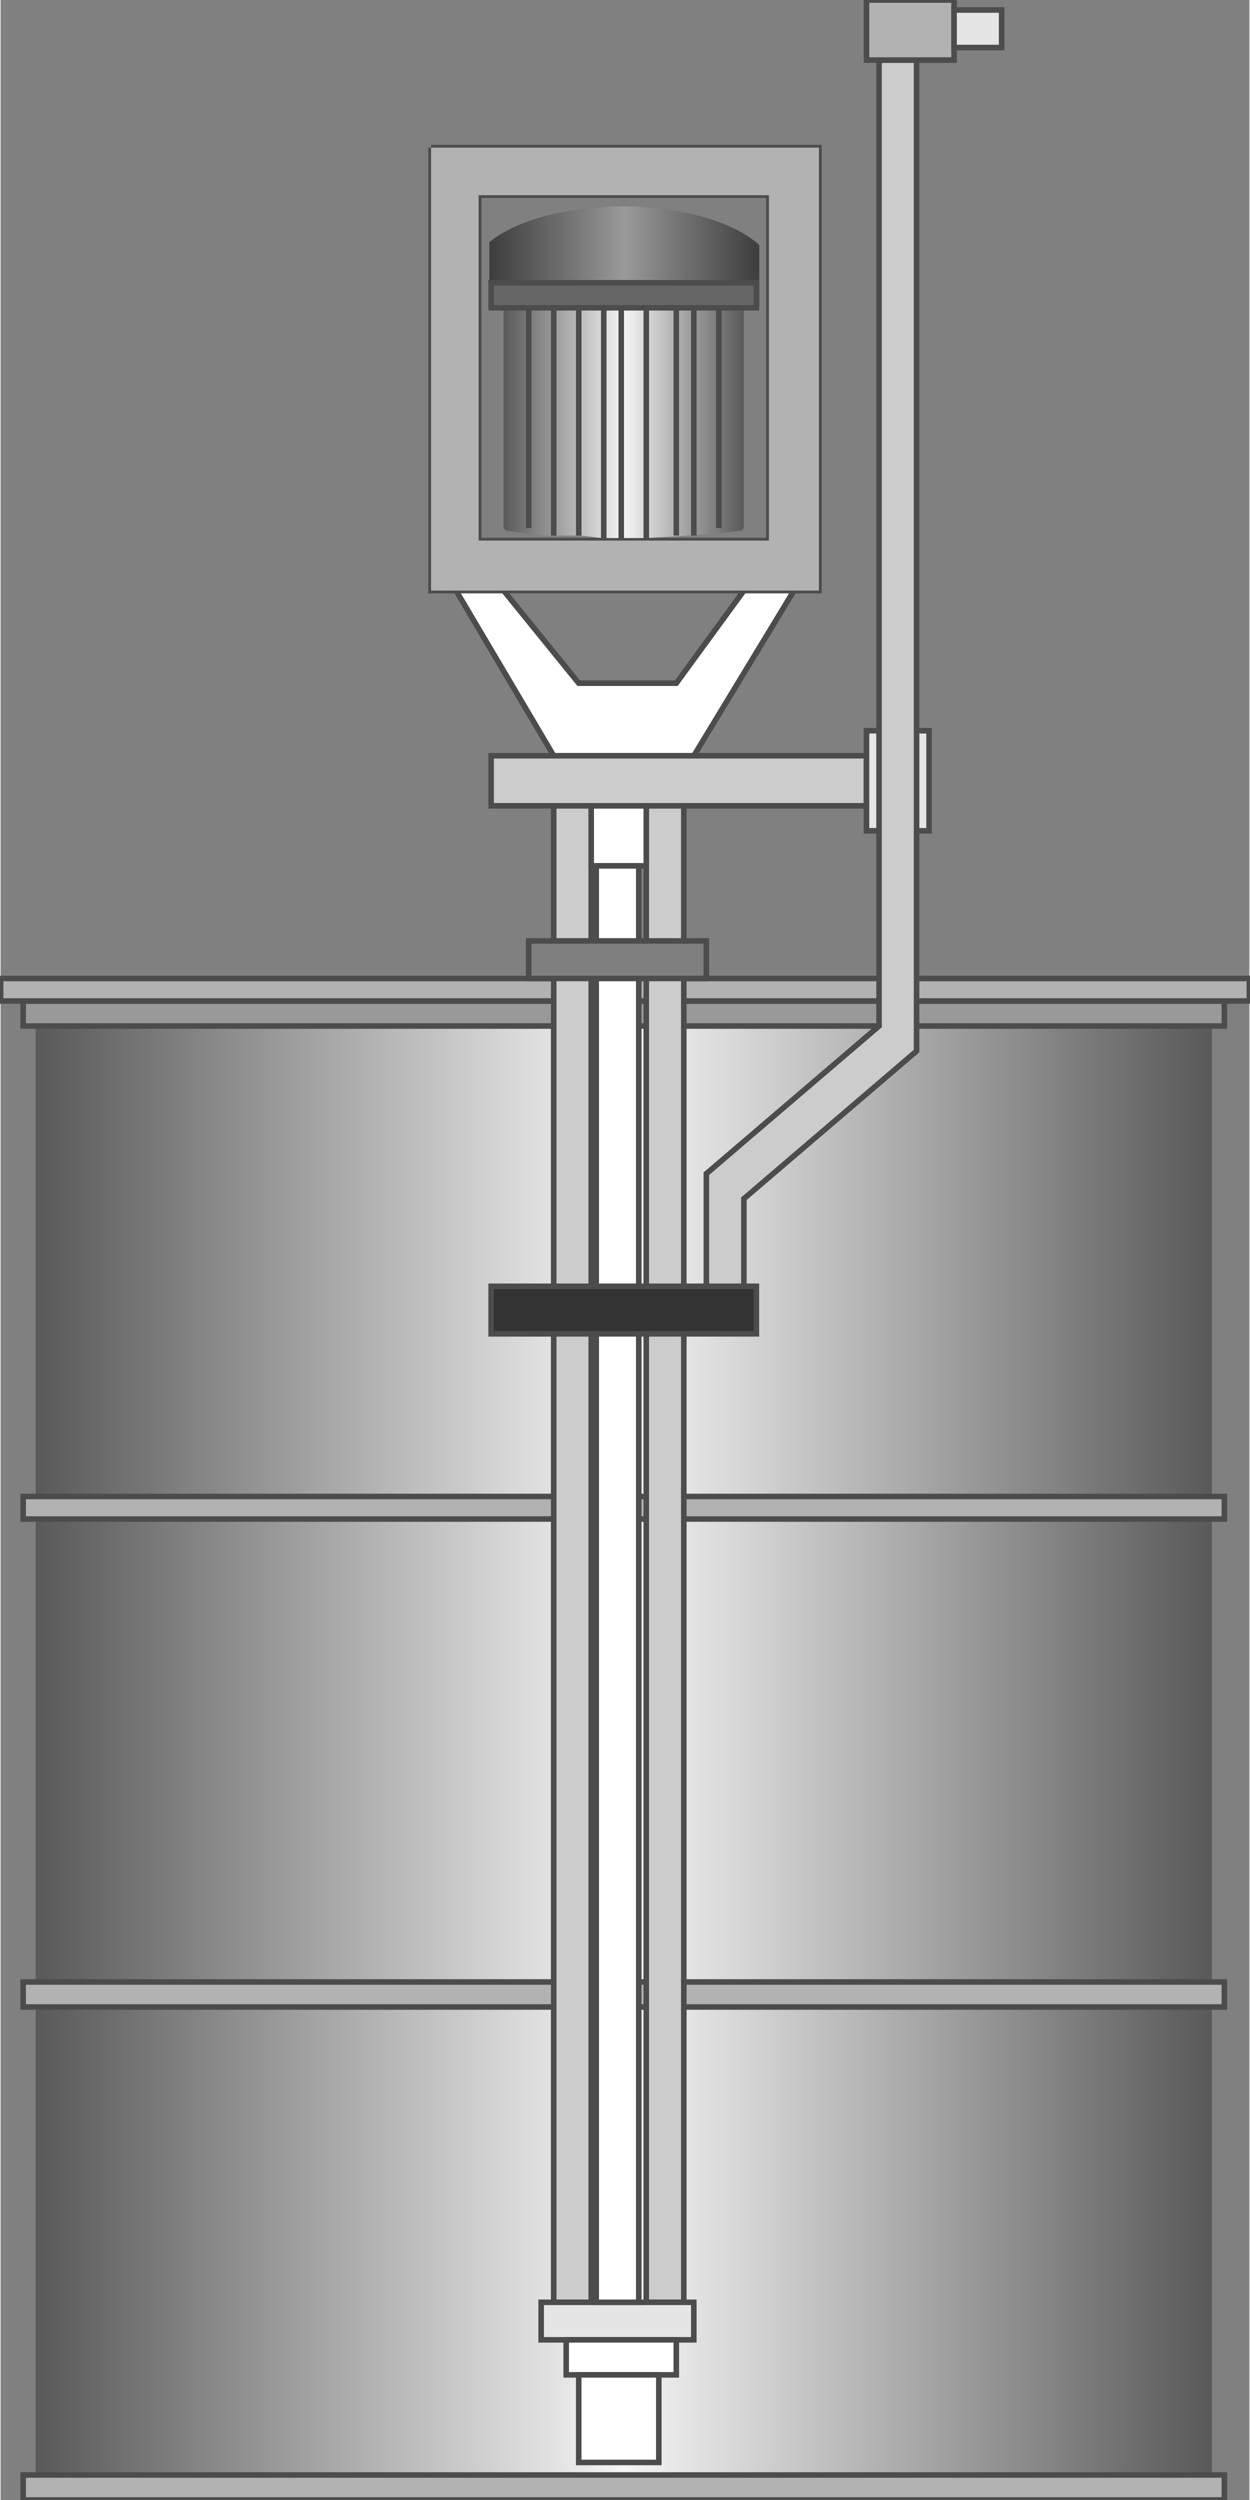 <svg version="1.1" xmlns="http://www.w3.org/2000/svg" xmlns:xlink="http://www.w3.org/1999/xlink" width="56px" height="112px" viewBox="0 0 56.195 112.5" enable-background="new 0 0 56.195 112.5" xml:space="preserve">
<rect x="0" y="0" width="56.195" height="112.5" fill="#808080" stroke="none"/>
<g id="Group_Homomixer_sub">
	<linearGradient id="SVGID_1_" gradientUnits="userSpaceOnUse" x1="1.577" y1="78.772" x2="54.506" y2="78.772">
		<stop offset="0" style="stop-color:#595959" />
		<stop offset="0.5" style="stop-color:#F5F5F5" />
		<stop offset="1" style="stop-color:#595959" />
	</linearGradient>
	<path fill="url(#SVGID_1_)" d="M1.577,46.171h52.929v65.203H1.577V46.171z" />
</g>
<g id="Group_MidLayer">
	<path fill="#B2B2B2" stroke="#4C4C4C" stroke-width="0.25" d="M1.015,89.189h54.054v1.126H1.015V89.189z" />
	<path fill="#B2B2B2" stroke="#4C4C4C" stroke-width="0.25" d="M1.015,67.342h54.054v1.014H1.015V67.342z" />
	<path fill="#B2B2B2" stroke="#4C4C4C" stroke-width="0.25" d="M1.015,111.374h54.054v1.126H1.015V111.374z" />
	<path fill="#999999" stroke="#4C4C4C" stroke-width="0.25" d="M1.015,45.045h54.054v1.126H1.015V45.045z" />
	<path fill="#B2B2B2" stroke="#4C4C4C" stroke-width="0.25" d="M0.001,44.032h56.193v1.013H0.001V44.032z" />
</g>
<g id="Group_Centre_Piston">
	<path fill="#CCCCCC" stroke="#4C4C4C" stroke-width="0.25" d="M24.889,103.604V36.261h1.688v67.342H24.889z" />
	<path fill="#CCCCCC" stroke="#4C4C4C" stroke-width="0.25" d="M29.055,103.604V36.261h1.689v67.342H29.055z" />
	<path fill="#E5E5E5" stroke="#4C4C4C" stroke-width="0.25" d="M24.325,103.604h6.869v1.689h-6.869V103.604z" />
	<path fill="#FFFFFF" stroke="#4C4C4C" stroke-width="0.25" d="M25.451,105.293h4.955v1.576h-4.955V105.293z" />
	<path fill="#FFFFFF" stroke="#4C4C4C" stroke-width="0.25" d="M26.015,106.869h3.604v3.941h-3.604V106.869z" />
	<path fill="#FFFFFF" stroke="#4C4C4C" stroke-width="0.25" d="M26.577,36.261h2.478v2.703h-2.478V36.261z" />
	<path fill="#FFFFFF" stroke="#4C4C4C" stroke-width="0.25" d="M26.803,38.964h1.914v64.64h-1.914V38.964z" />
</g>
<g id="Group_Motor_Support">
	<path fill="none" stroke="#4C4C4C" stroke-width="0.25" d="M21.51,8.784h13.063v15.541H21.51V8.784" />
	<path fill="none" stroke="#4C4C4C" stroke-width="0.25" d="M19.37,6.644h17.455v19.933H19.37V6.644" />
	<path fill="#FFFFFF" stroke="#4C4C4C" stroke-width="0.25" d="M20.496,26.577l4.393,7.432h6.306l4.505-7.432h-2.252l-3.041,4.167   h-4.392l-3.379-4.167H20.496z" />
	<path fill="#B2B2B2" d="M27.929,26.577v-2.252H21.51V8.784h13.063v15.541h-6.645V26.577h8.896V6.644H19.37v19.933H27.929z" />
</g>
<g id="Group_Connector">
	<path fill="#CCCCCC" stroke="#4C4C4C" stroke-width="0.25" d="M22.073,34.009h16.892v2.252H22.073V34.009z" />
	<path fill="#E5E5E5" stroke="#4C4C4C" stroke-width="0.25" d="M38.965,32.883h2.815v4.504h-2.815V32.883z" />
	<path fill="#CCCCCC" stroke="#4C4C4C" stroke-width="0.25" d="M33.448,57.883v-3.941l7.77-6.644V2.703h-1.688v43.468l-7.771,6.645   v5.067H33.448z" />
	<path fill="#7F7F7F" stroke="#4C4C4C" stroke-width="0.25" d="M23.762,42.342h7.996v1.689h-7.996V42.342z" />
	<path fill="#333333" stroke="#4C4C4C" stroke-width="0.25" d="M22.073,57.883H34.01v2.14H22.073V57.883z" />
	<path fill="#B2B2B2" stroke="#4C4C4C" stroke-width="0.25" d="M38.965,0h3.941v2.703h-3.941V0z" />
	<path fill="#E5E5E5" stroke="#4C4C4C" stroke-width="0.25" d="M42.906,0.45h2.14V2.14h-2.14V0.45z" />
</g>
<g id="Group_Motor">
	<linearGradient id="SVGID_2_" gradientUnits="userSpaceOnUse" x1="22.636" y1="19.032" x2="33.447" y2="19.032">
		<stop offset="0" style="stop-color:#595959" />
		<stop offset="0.5" style="stop-color:#F5F5F5" />
		<stop offset="1" style="stop-color:#595959" />
	</linearGradient>
	<path fill="url(#SVGID_2_)" d="M22.636,13.852v0.563v9.347l0.113,0.113l1.576,0.225h1.802l0.901,0.113h2.026l1.915-0.113   l1.464-0.113l0.9-0.112l0.113-0.113v-9.91H22.636z" />
	
		<linearGradient id="SVGID_3_" gradientUnits="userSpaceOnUse" x1="25.966" y1="36.291" x2="13.821" y2="36.291" gradientTransform="matrix(-1 0 0 -1 47.959 47.889)">
		<stop offset="0" style="stop-color:#3D3D3D" />
		<stop offset="0.5" style="stop-color:#999999" />
		<stop offset="1" style="stop-color:#3D3D3D" />
	</linearGradient>
	<path fill="url(#SVGID_3_)" d="M34.138,13.776c0-0.917,0-1.834,0-2.75c-1.12-1.027-3.45-1.734-6.147-1.734   c-2.582,0-4.829,0.647-5.998,1.605c0,0.957,0,2.05,0,3.008" />
	<path fill="#666666" stroke="#4C4C4C" stroke-width="0.25" d="M22.073,12.725H34.01v1.126H22.073V12.725z" />
	<path fill="none" stroke="#4C4C4C" stroke-width="0.25" d="M23.762,23.761v-9.91" />
	<path fill="none" stroke="#4C4C4C" stroke-width="0.25" d="M24.889,24.099V13.852" />
	<path fill="none" stroke="#4C4C4C" stroke-width="0.25" d="M26.015,24.099V13.852" />
	<path fill="none" stroke="#4C4C4C" stroke-width="0.25" d="M27.141,24.324V13.852" />
	<path fill="none" stroke="#4C4C4C" stroke-width="0.25" d="M27.929,24.324V13.852" />
	<path fill="none" stroke="#4C4C4C" stroke-width="0.25" d="M29.055,24.324V13.852" />
	<path fill="none" stroke="#4C4C4C" stroke-width="0.25" d="M30.406,24.099V13.852" />
	<path fill="none" stroke="#4C4C4C" stroke-width="0.25" d="M31.195,24.099V13.852" />
	<path fill="none" stroke="#4C4C4C" stroke-width="0.25" d="M32.321,23.761v-9.91" />
</g>
</svg>